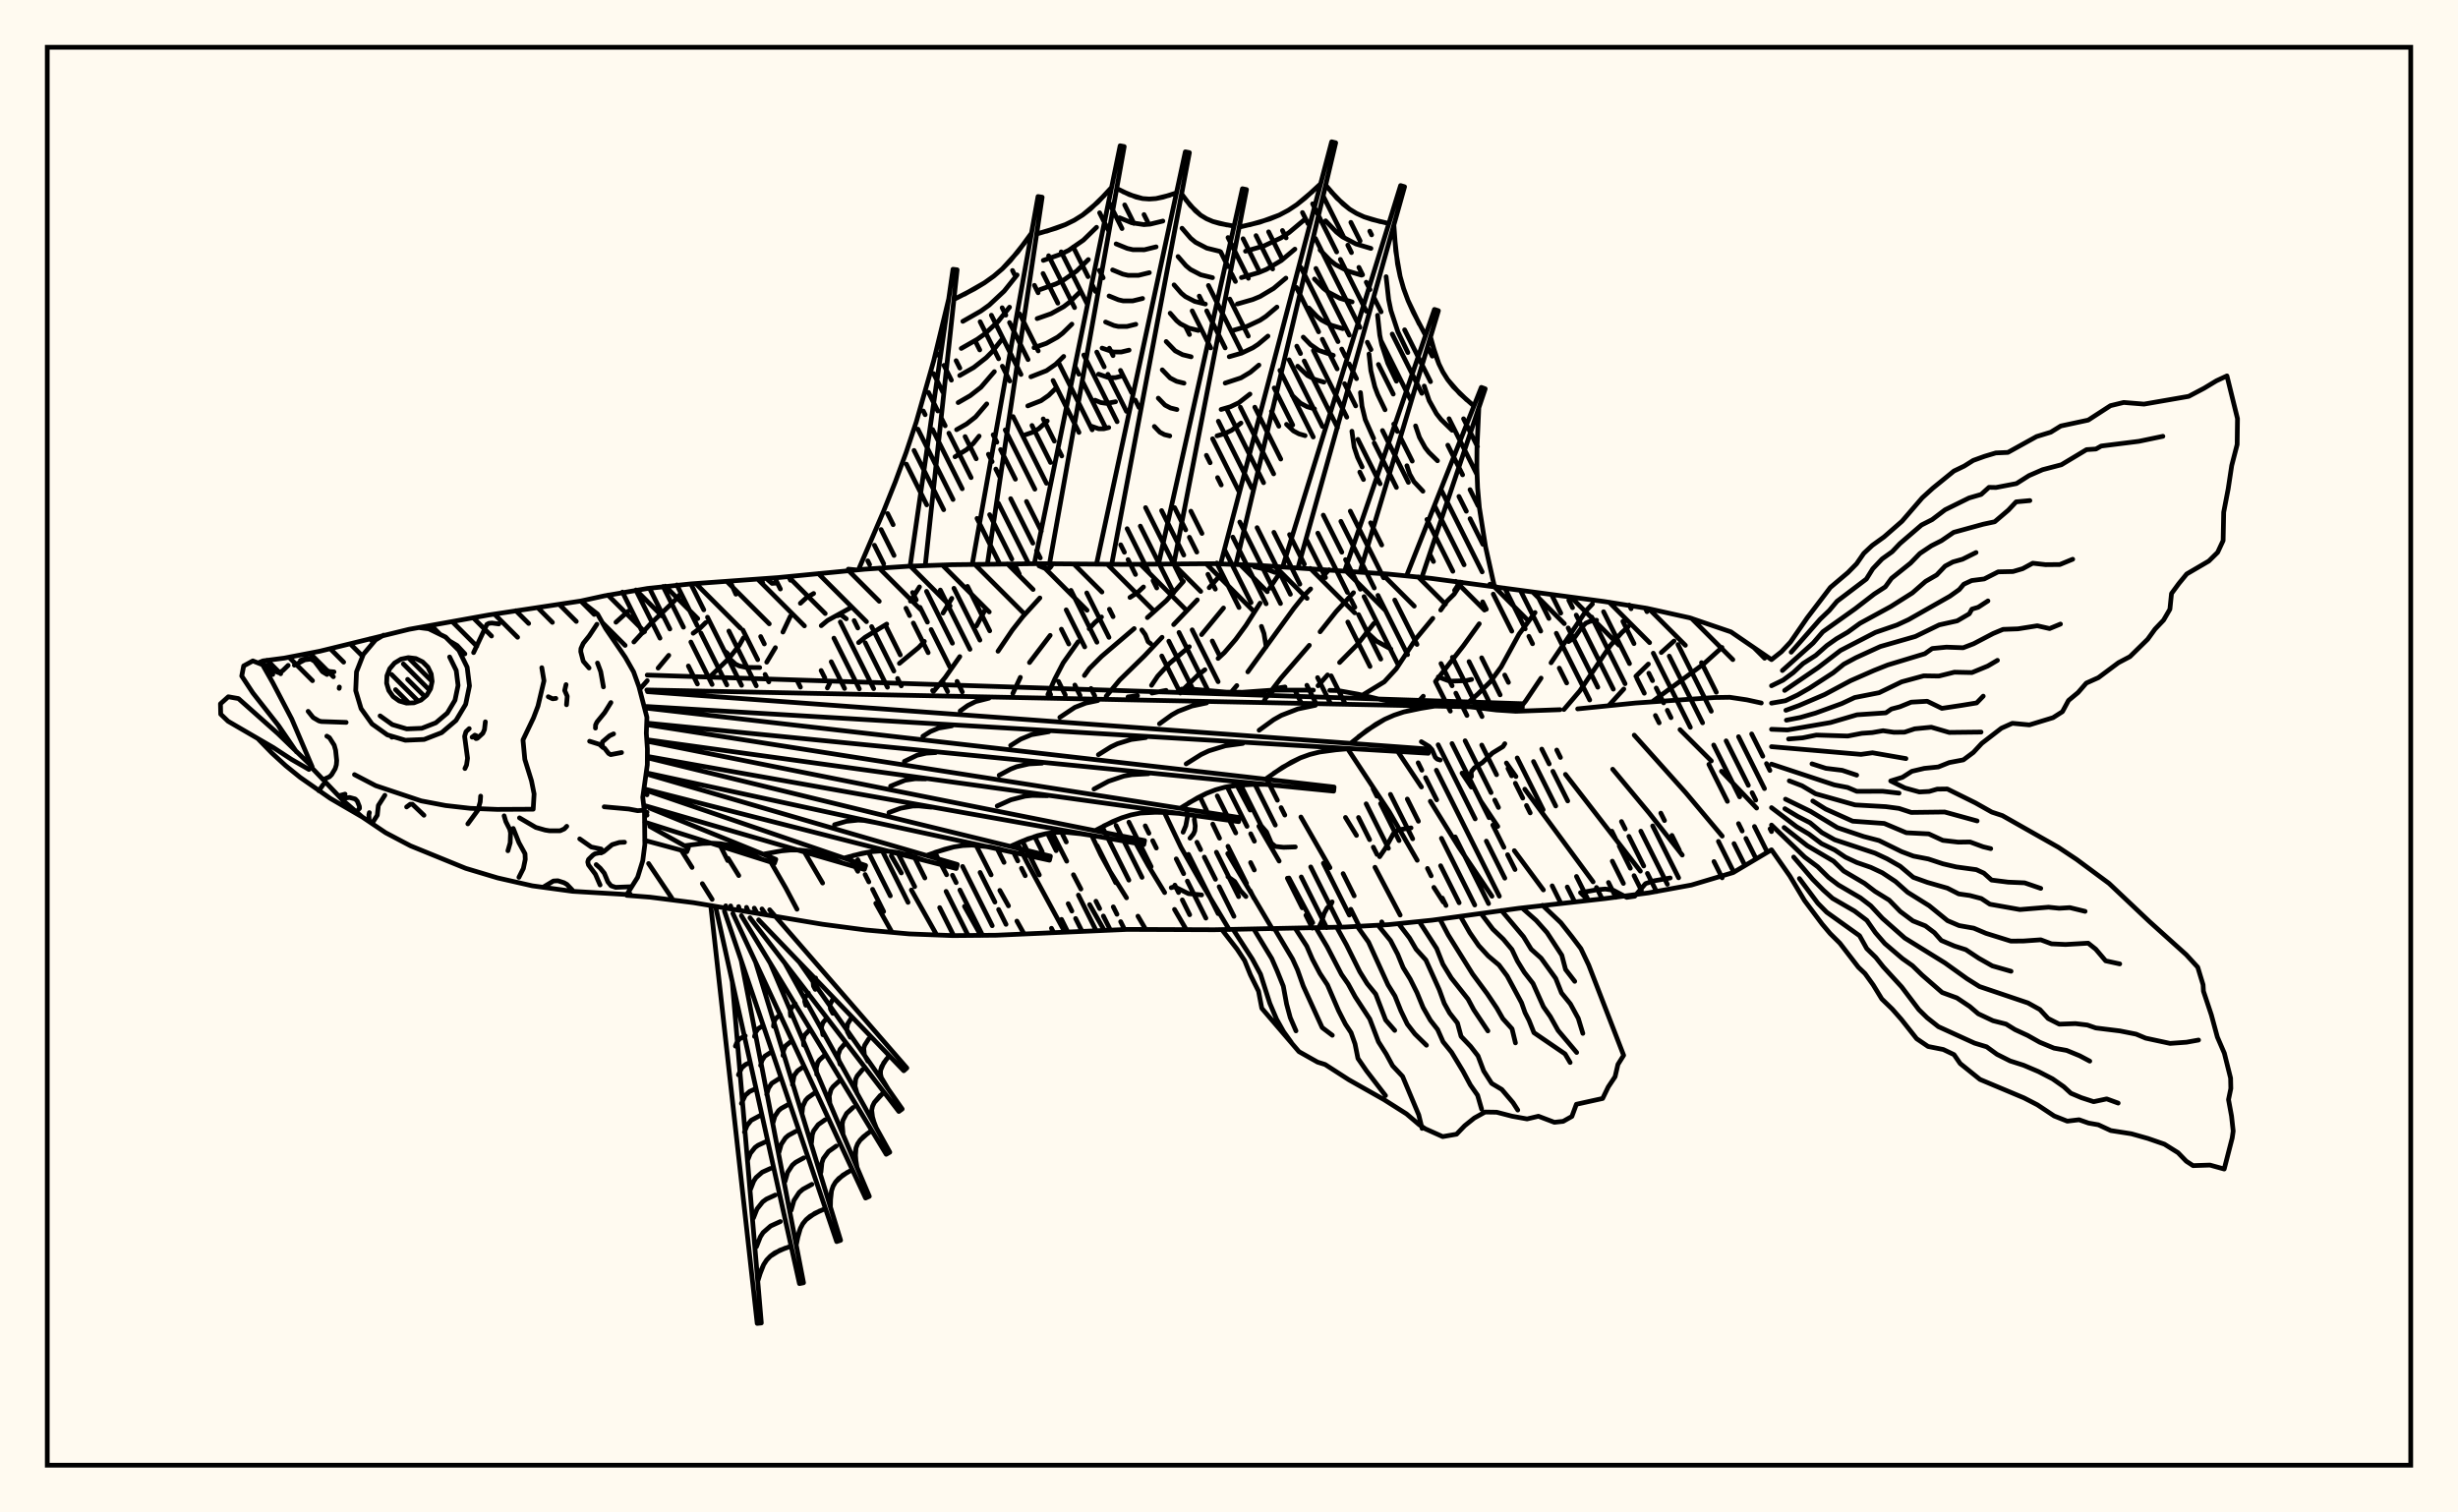 <svg xmlns="http://www.w3.org/2000/svg" width="520" height="320"><rect x="0" y="0" width="520" height="320" fill="floralwhite"/><rect x="10" y="10" width="500" height="300" stroke="black" stroke-width="1" fill="none"/><path stroke="black" stroke-width="1" fill="none" stroke-linecap="round" stroke-linejoin="round" d="
M 122.88 127.16 127.85 126.07 136.95 124.51 146.13 123.54 164.54 122.21 182.91 120.43 192.12 119.81 201.34 119.48 219.8 119.26 238.25 119.41 256.71 119.26 265.93 119.6 293.56 121.45 302.74 122.37 339.33 127.26 348.44 128.71 357.45 130.71 366.19 133.69 374.77 139.56 
M 374.77 179.8 366.67 184.61 357.83 187.25 348.75 188.91 339.6 190.11 321.26 192.18 302.97 194.69 293.79 195.63 284.58 196.14 256.9 196.71 238.44 196.64 210.78 197.87 201.56 197.95 192.33 197.59 183.14 196.76 173.99 195.55 146.69 190.98 137.53 189.82 132.61 189.44 
M 238.64 147.45 240.65 147.19 
M 243.69 146.64 246.69 146.07 
M 249.98 145.79 251.72 145.77 259.39 146.44 262.87 146.47 269.29 146.01 277.85 146.02 
M 281.32 146.06 283.09 146.11 287.33 146.88 291.97 147.97 296.33 148.73 300.26 148.99 307.91 149.17 316.57 150.22 320.68 150.49 330.04 150.15 
M 333.76 149.98 346 148.74 362.74 147.58 365.95 147.53 369.56 148.07 372.61 148.74 
M 132.97 188.69 133.56 189.52 
M 132.91 129.31 130.31 131.65 
M 137.21 182.7 142.13 190.02 
M 143.78 125.85 142.65 127.16 137.64 131.97 134.1 135.83 
M 136.21 167.08 136.88 168.16 
M 144.27 180.12 146.41 183.53 
M 148.58 186.96 150.66 190.29 
M 149.29 131.73 148.06 132.94 146.64 133.98 
M 141.48 138.65 139.23 141.35 
M 136.93 144.01 135.32 145.85 
M 154.04 181.61 156.29 185.25 
M 157.27 134.97 156.39 136.53 154.23 139.28 150.48 142.91 
M 163.23 182.68 166.21 187.84 168.61 192.38 
M 172.13 125.57 170.6 126.47 169.32 127.64 
M 167.2 130.4 165.63 133.73 
M 164.04 137.03 162.2 140.1 
M 170 179.95 174.03 186.83 
M 179.82 128.66 175.08 131.27 173.74 132.38 
M 179.65 181.24 181.48 184.35 
M 185.27 191.12 188.71 197.26 
M 194.52 124.17 192.61 127.19 
M 187.59 132.04 182.99 134.85 181.64 135.96 
M 175.5 144.62 175.03 145.55 
M 188.56 181.07 190.68 184.7 
M 192.8 188.3 198.16 197.81 
M 201.36 126.6 199.5 129.71 
M 195.55 135.7 194.35 136.99 190.27 140.36 
M 197.77 180.36 200.26 185.08 
M 204.04 191.77 207.48 197.9 
M 208.32 129.18 206.57 132.43 
M 203.05 138.92 199.96 143.33 197.56 146.22 
M 206.66 179.16 209.68 185.1 
M 211.52 188.39 213.35 191.66 
M 215.13 194.88 216.66 197.62 
M 219.99 126.51 216.39 130.46 214.18 133.28 211.13 137.79 
M 215.23 178.4 217.32 182.56 225.25 197.19 
M 222.17 134.43 217.79 140.18 
M 215.86 143.31 214.27 146.72 
M 222.6 176.21 225.67 182.21 
M 227.09 185.07 228.67 188.1 
M 230.51 191.39 233.6 196.82 
M 241.91 124.19 240.6 125.41 239.05 126.4 
M 233.03 130.54 231.64 131.7 230.42 133.03 
M 228.08 135.78 224.92 140.25 223.18 143.6 221.69 146.94 
M 230.95 176.75 232.88 180.85 234.68 184.13 238.32 189.96 
M 240.74 193.84 242.38 196.65 
M 250.35 123.01 246.77 127.05 242.73 130.67 
M 239.94 132.99 233.04 138.88 230.48 141.44 229.41 142.92 
M 240.08 178.05 242.92 183.15 246.39 188.85 
M 248.47 192.41 250.96 196.68 
M 258.21 121.65 255.81 124.34 
M 253.29 126.92 248.29 132.15 
M 245.84 134.83 242.09 138.79 236.88 143.87 234.02 147.31 
M 246.34 171.93 249.84 179.27 253.82 186.27 260.04 196.67 
M 258.84 128.64 254.2 134.27 
M 251.6 136.83 247.4 140.37 244.92 143.05 243.61 145 
M 253.84 168.55 255.26 171.49 
M 256.57 174.36 258 177.34 
M 259.73 180.6 269.17 196.54 
M 270.6 121.44 268.57 124.49 
M 266.58 127.61 263.59 132.31 261.41 135.29 259.03 138.07 257.69 139.31 
M 254.9 141.7 253.44 142.83 250.48 145.72 
M 261.68 166.13 264.47 171.39 
M 266.32 174.81 270.61 182.18 
M 272.69 185.77 277.72 195.23 
M 281.17 120.54 279.78 122.04 
M 277.27 124.6 276 125.87 273.73 128.7 263.98 142.15 
M 261.65 145.05 260.44 146.48 
M 275.21 172.86 281.36 183.58 
M 285.77 192.38 287.55 195.97 
M 286.34 125.4 282.67 129.39 279.27 133.67 
M 276.99 136.53 271 143.46 269.04 146.02 
M 284.64 172.95 286.97 176.75 
M 290.88 183.49 296.21 193.61 
M 290.66 131.89 287.25 136.26 283.39 140.17 
M 280.85 142.8 278.83 145.09 
M 285.1 158.42 293.93 171.79 299.82 182.02 
M 303.34 187.75 305.34 190.86 
M 308.88 123.15 307.72 124.91 
M 303.12 130.83 299.55 135.15 295.37 141.52 292.85 144.26 288.21 147.09 
M 295.85 159.23 300.71 166.51 
M 302.59 169.53 308.62 179.25 315.63 189.62 
M 312.94 131.98 309.6 136.61 303.75 144.1 
M 301.1 147.3 299.59 148.97 
M 309.3 163.57 311.27 166.53 
M 313.23 169.44 316.86 174.85 
M 320.36 179.98 326.51 188.29 
M 324.75 129.6 321.36 134.17 317.58 141.09 315.32 144.19 312.61 146.87 309.81 149.34 
M 318.69 161.43 320.71 164.3 
M 322.57 166.97 337.03 186.58 
M 336.88 127.79 335.61 129.14 328.13 140.23 
M 326.02 143.47 322.77 148.3 321.03 150.49 
M 331.18 163.84 347.03 184.32 
M 344.45 132.6 343.09 133.85 340.63 136.63 334.23 146.16 330.86 150.11 
M 341.17 162.75 348.86 171.99 355.89 180.91 
M 354.15 135.62 351.45 138.06 
M 348.72 140.5 346.08 143.08 
M 343.52 145.78 340.3 149.32 
M 345.73 155.54 356.62 167.71 364.34 176.9 
M 364.29 136.98 360.43 140.47 349.49 148.5 
M 355.41 154.38 362.04 161 
M 364.19 163.18 371.62 170.97 
M 251.75 177.34 252.48 176.44 252.77 175.77 252.86 174.75 252.67 173.37 
M 304.79 129.07 306.14 127.18 307.63 125.71 309.25 123.2 
M 153.18 137.67 153.9 138.24 154.52 139.52 155.63 140.53 156.39 140.89 157.82 141.21 160.72 141.24 
M 311.3 164.29 311.23 163.53 311.34 163.16 311.91 162.46 313.63 161.33 315.72 159.33 317.96 157.96 318.35 157.35 
M 243.43 136.18 242.89 135.78 242.28 134.26 241.56 133.27 
M 254.21 189.35 251.42 189.07 248.77 187.76 248.3 187.65 247.78 187.81 
M 337.76 131.22 336.37 131.46 335.49 131.84 334.71 132.63 333.14 134.84 331.84 135.74 
M 311.32 143.75 310.08 144.02 307.03 144.11 306.51 144.06 304.28 143.22 
M 300.69 156.93 302.33 157.93 302.96 158.63 303.65 160.23 304.05 160.61 304.68 160.81 
M 266.86 132.53 267.4 134.04 267.86 136.85 
M 136.88 170.63 136.22 170.8 
M 155.68 125.72 154.44 122.96 
M 289.08 133.66 291.22 135.65 294.25 137.33 
M 274.03 179.19 271.54 179.27 269.82 179.09 268.96 178.39 267.94 176.02 266.67 174.56 
M 271.85 145.35 270.49 145.55 269.1 146.29 267.76 147.66 267.44 148.31 
M 298.51 175.16 296.06 175.54 295.38 175.85 294.78 176.38 293.07 179.5 291.87 181.26 
M 219.8 119.72 221.11 120.27 221.81 120.34 222.18 120.08 222.71 119.29 
M 164.2 123.37 163.32 123.43 162.12 122.39 
M 177.18 130.28 177.85 130.04 179.03 130.93 
M 270.32 121.08 269.72 121.1 268.3 120.57 265.36 119.92 
M 259.77 185.49 261.21 186.51 262.41 188.44 263.58 189.69 
M 279.18 195.83 279.55 195.12 280.14 193.24 280.73 192.16 281.64 191.22 281.82 190.82 
M 136.88 171.86 136.34 171.83 
M 250.29 176.07 250.86 174.71 251.23 172.76 251.04 171.46 250.5 170.49 
M 179.46 120.42 181.04 120.57 
M 192.58 119.53 201.61 56.97 202.48 57.08 195.74 119.67 
M 205.73 119.12 219.6 41.58 220.47 41.72 208.89 119.35 
M 218.88 118.97 236.97 30.84 237.83 31.01 222.03 119.29 
M 232.03 119.07 250.76 32.12 251.62 32.29 235.18 119.4 
M 245.17 118.96 262.84 39.93 263.7 40.11 248.33 119.26 
M 258.33 118.94 281.72 30 282.57 30.21 261.47 119.4 
M 271.48 119.55 296.3 39.26 297.14 39.51 274.6 120.1 
M 284.6 120.4 303.46 65.47 304.3 65.74 287.71 121 
M 297.72 121.42 313.38 81.96 314.2 82.26 300.8 122.14 
M 315.18 123.61 316.65 124.21 
M 181.62 120.53 186.9 108.22 189.4 101.97 191.72 95.66 193.84 89.28 197.53 76.34 200.71 63.22 
M 201.8 63.36 206.18 61.1 208.26 59.84 210.22 58.44 212.04 56.88 215.3 53.31 218.21 49.33 
M 219.3 49.51 223.42 48.28 225.39 47.52 227.26 46.6 229.02 45.5 232.23 42.8 235.16 39.66 
M 236.24 39.87 238.97 41.2 241.73 42.01 243.14 42.11 244.56 42.01 245.99 41.73 248.89 40.81 
M 249.97 41.03 251.85 43.51 254 45.53 255.24 46.28 256.58 46.86 258.02 47.29 261.07 47.84 
M 262.15 48.06 266.51 47.02 270.62 45.51 272.54 44.49 274.35 43.29 276.08 41.92 279.38 38.89 
M 280.45 39.16 282.84 41.93 285.5 44.25 286.98 45.15 288.57 45.88 290.26 46.44 293.82 47.29 
M 294.88 47.6 295.28 53.1 296.2 58.46 296.94 61.06 297.88 63.6 299 66.08 301.58 70.97 
M 302.63 71.3 303.71 75.15 304.4 76.98 305.25 78.71 306.27 80.33 308.82 83.26 311.81 85.9 
M 312.85 86.28 312.46 94.76 312.43 98.99 312.59 103.19 312.96 107.39 314.28 115.71 316.13 124 
M 204.02 62.26 208.26 59.84 210.22 58.44 212.04 56.88 213.73 55.16 216.78 51.35 
M 203.69 67.99 207.51 65.81 209.27 64.55 212.43 61.6 215.17 58.17 
M 203.36 73.72 206.75 71.78 208.32 70.66 211.13 68.04 213.57 64.99 
M 203.03 79.45 206 77.75 208.64 75.68 209.83 74.48 211.96 71.81 
M 202.7 85.18 205.24 83.72 207.51 81.95 210.36 78.63 
M 202.37 90.91 204.49 89.7 206.38 88.22 208.75 85.45 
M 202.04 96.64 204.52 95.11 205.92 93.8 207.14 92.27 
M 221.38 48.93 225.39 47.52 227.26 46.6 229.02 45.5 230.67 44.23 233.71 41.26 
M 220.72 55.09 224.38 53.8 226.09 52.96 229.2 50.8 231.98 48.09 
M 220.07 61.25 223.37 60.08 224.92 59.32 227.73 57.37 230.24 54.92 
M 219.41 67.41 222.36 66.37 225.04 64.88 226.26 63.94 228.5 61.75 
M 218.75 73.56 221.35 72.65 223.72 71.34 224.79 70.51 226.76 68.58 
M 218.09 79.72 221.4 78.42 223.32 77.08 225.03 75.41 
M 217.43 85.88 220.23 84.78 221.85 83.65 223.29 82.24 
M 216.77 92.04 218.33 91.5 219.74 90.72 221.55 89.07 
M 237.6 40.57 240.34 41.7 241.73 42.01 243.14 42.11 244.56 42.01 247.44 41.31 
M 236.86 46.08 239.41 47.13 242.01 47.52 243.33 47.42 246.01 46.77 
M 236.12 51.6 238.48 52.56 239.67 52.83 242.1 52.84 244.58 52.23 
M 235.38 57.11 237.54 58 238.64 58.25 240.87 58.25 243.15 57.69 
M 234.63 62.62 236.61 63.43 237.61 63.66 239.64 63.66 241.72 63.15 
M 233.89 68.13 235.67 68.87 236.58 69.07 238.42 69.07 240.29 68.61 
M 233.15 73.65 235.55 74.48 237.19 74.48 238.86 74.08 
M 232.41 79.16 234.52 79.89 235.96 79.9 237.43 79.54 
M 231.67 84.67 232.87 85.17 234.1 85.35 236 85 
M 230.92 90.19 232.45 90.72 233.5 90.72 234.56 90.46 
M 250.89 42.3 252.88 44.6 254 45.53 255.24 46.28 256.58 46.86 259.53 47.59 
M 250.06 48.29 251.89 50.41 252.93 51.27 255.3 52.5 258.02 53.17 
M 249.22 54.28 250.9 56.22 251.85 57.01 254.02 58.14 256.51 58.75 
M 248.38 60.27 249.91 62.03 250.77 62.75 252.75 63.77 255 64.33 
M 247.55 66.27 248.92 67.85 249.69 68.49 251.47 69.41 253.5 69.91 
M 246.71 72.26 248.61 74.23 250.19 75.05 251.99 75.49 
M 245.88 78.25 247.54 79.97 248.91 80.68 250.48 81.07 
M 245.04 84.24 246.46 85.71 247.63 86.32 248.98 86.65 
M 244.21 90.23 245.38 91.45 246.35 91.96 247.47 92.23 
M 264.35 47.57 268.61 46.34 270.62 45.51 272.54 44.49 274.35 43.29 277.75 40.44 
M 263.49 53.15 267.42 52.02 271.04 50.31 272.71 49.2 275.85 46.57 
M 262.63 58.73 266.23 57.69 267.93 56.99 271.08 55.11 273.94 52.71 
M 261.77 64.31 265.03 63.37 266.58 62.73 269.44 61.02 272.04 58.84 
M 260.91 69.89 263.84 69.04 266.55 67.77 267.8 66.94 270.14 64.97 
M 260.05 75.47 262.65 74.72 265.05 73.58 266.16 72.85 268.24 71.11 
M 259.19 81.05 262.53 79.95 264.52 78.76 266.33 77.24 
M 258.33 86.63 260.27 86.07 262.06 85.22 264.43 83.38 
M 257.47 92.21 259.08 91.74 260.56 91.04 262.53 89.51 
M 281.62 40.57 284.12 43.16 285.5 44.25 286.98 45.15 288.57 45.88 292.02 46.9 
M 280.44 46.72 282.74 49.11 284.01 50.11 286.85 51.61 290.03 52.56 
M 279.26 52.88 281.37 55.06 282.53 55.98 285.13 57.35 288.04 58.22 
M 278.08 59.03 279.99 61.01 281.05 61.84 283.41 63.09 286.05 63.88 
M 276.9 65.18 278.61 66.96 279.56 67.71 281.68 68.83 284.06 69.53 
M 275.71 71.33 277.24 72.91 278.99 74.13 282.07 75.19 
M 274.53 77.48 276.6 79.44 278.24 80.31 280.08 80.85 
M 273.35 83.63 275.11 85.3 276.52 86.05 278.09 86.51 
M 272.17 89.78 273.63 91.17 274.79 91.79 276.1 92.17 
M 295.05 50.36 295.65 55.81 296.2 58.46 296.94 61.06 297.88 63.6 300.25 68.54 
M 293.24 58.54 293.77 63.35 294.25 65.69 295.74 70.23 297.84 74.59 
M 291.43 66.71 291.89 70.89 292.31 72.92 293.6 76.86 295.42 80.65 
M 289.62 74.89 290.01 78.43 290.85 81.84 291.47 83.49 293.01 86.7 
M 287.81 83.06 288.14 85.97 288.82 88.77 290.59 92.76 
M 286 91.24 286.48 94.61 287.19 96.75 288.17 98.81 
M 303.14 73.25 304.4 76.98 305.25 78.71 306.27 80.33 307.47 81.85 310.29 84.6 
M 301.3 81.68 302.35 84.76 303.89 87.52 304.87 88.77 307.2 91.04 
M 299.47 90.11 300.29 92.53 301.5 94.71 302.28 95.7 304.11 97.49 
M 297.63 98.54 298.23 100.31 299.12 101.9 301.03 103.93 
M 136.92 142.83 322.07 148.89 322.05 149.77 136.84 145.98 
M 136.99 146.34 302.23 158.49 302.17 159.37 136.78 149.48 
M 137.05 149.85 282.23 166.52 282.14 167.39 136.81 152.99 
M 137.11 153.36 262.17 172.97 262.04 173.84 136.83 156.51 
M 137.17 156.88 242.14 177.84 241.97 178.7 136.95 160.04 
M 137.24 160.39 222.22 181.15 222.02 182 136.71 163.51 
M 137.3 163.91 202.52 182.9 202.29 183.75 136.47 166.96 
M 137.36 167.44 183.13 183.12 182.86 183.95 136.41 170.45 
M 137.42 170.96 164.13 181.82 163.84 182.64 136.35 173.93 
M 137.48 174.85 145.63 179.4 145.3 180.21 136.39 177.8 
M 303.53 149.39 299.11 150.11 296.97 150.63 294.91 151.32 292.93 152.19 289.21 154.49 285.71 157.28 
M 285.63 158.38 281.27 158.76 279.15 159.11 277.08 159.63 275.09 160.35 271.32 162.35 267.72 164.85 
M 267.6 165.95 263.31 165.99 259.16 166.54 257.17 167.1 255.23 167.86 253.34 168.8 249.67 171.01 
M 249.5 172.1 245.31 171.81 241.22 172.03 239.23 172.43 237.29 173.04 235.38 173.83 231.64 175.75 
M 231.43 176.83 227.36 176.21 225.34 176.07 223.35 176.11 221.38 176.36 217.52 177.46 213.72 179.07 
M 213.47 180.15 209.54 179.21 205.62 178.8 203.68 178.9 201.75 179.2 199.83 179.69 196 181 
M 195.71 182.07 191.93 180.83 188.14 180.11 186.23 180.05 184.32 180.2 182.4 180.54 178.55 181.55 
M 178.22 182.6 174.62 181.07 170.96 180.06 169.1 179.85 167.22 179.85 165.31 180.03 161.46 180.73 
M 161.09 181.77 157.66 180.03 154.15 178.81 152.34 178.5 150.5 178.39 148.62 178.46 144.81 178.94 
M 301.3 149.72 296.97 150.63 294.91 151.32 292.93 152.19 291.03 153.26 287.44 155.85 
M 278.28 149.22 274.56 150 271.08 151.35 269.45 152.27 266.37 154.5 
M 255.27 148.72 252.15 149.38 249.23 150.5 247.87 151.27 245.29 153.14 
M 232.25 148.22 229.73 148.75 227.39 149.66 224.21 151.78 
M 209.23 147.72 206.41 148.43 204.71 149.28 203.13 150.42 
M 283.44 158.53 279.15 159.11 277.08 159.63 275.09 160.35 273.17 161.27 269.5 163.57 
M 262.92 157.29 259.23 157.79 255.74 158.86 254.09 159.64 250.94 161.62 
M 242.4 156.05 239.31 156.46 236.39 157.36 235.01 158.02 232.37 159.68 
M 221.89 154.81 218.2 155.45 215.93 156.39 213.8 157.73 
M 201.37 153.57 198.57 154.05 196.85 154.77 195.24 155.78 
M 265.44 165.94 261.21 166.18 259.16 166.54 257.17 167.1 255.23 167.86 251.49 169.87 
M 242.95 163.7 239.45 163.9 237.76 164.2 234.52 165.29 231.44 166.95 
M 220.45 161.47 217.69 161.62 215.07 162.22 213.81 162.72 211.38 164.02 
M 197.95 159.23 195.94 159.35 194.02 159.79 191.32 161.1 
M 247.4 171.92 243.25 171.83 241.22 172.03 239.23 172.43 237.29 173.04 233.5 174.75 
M 221.61 168.36 218.43 168.29 216.87 168.45 213.86 169.22 210.96 170.53 
M 195.82 164.8 193.61 164.76 191.47 165.08 188.41 166.32 
M 229.39 176.48 225.34 176.07 223.35 176.11 221.38 176.36 219.44 176.82 215.62 178.23 
M 197.01 170.78 194.38 170.51 193.08 170.54 190.54 171 188.06 171.91 
M 211.5 179.64 207.58 178.92 205.62 178.8 203.68 178.9 201.75 179.2 197.91 180.31 
M 185.39 174.06 182.83 173.59 181.56 173.51 179.05 173.77 176.55 174.49 
M 193.82 181.41 190.04 180.38 188.14 180.11 186.23 180.05 184.32 180.2 180.48 181.01 
M 162.82 192.49 191.85 225.96 191.2 226.55 160.49 194.62 
M 161.2 192.31 161.91 193.32 
M 169.07 203.53 190.86 234.64 190.15 235.16 158.66 194.18 
M 159.57 192.14 160.11 193.11 
M 166.02 203.75 188.24 243.78 187.48 244.22 156.84 193.72 
M 157.93 191.98 158.31 192.87 
M 162.93 203.75 183.91 253.12 183.11 253.48 155.04 193.26 
M 156.26 191.82 156.5 192.61 
M 159.85 203.58 177.83 262.42 177 262.69 153.26 192.79 
M 154.58 191.67 154.71 192.32 
M 156.82 203.29 169.99 271.4 169.13 271.58 151.49 192.32 
M 153.54 191.65 153.56 191.89 
M 154.91 207.66 161.06 279.91 160.19 280 150.4 191.96 
M 188.13 223.36 186.95 224.88 186.3 226.43 186.27 227.21 186.45 228 187.89 230.4 
M 187 231.06 184.97 233.26 184.59 234.05 184.41 234.89 184.63 236.7 185.37 238.61 
M 184.42 239.17 182.68 240.49 181.97 241.22 181.43 242.02 181.09 242.89 180.96 244.85 181.31 247.01 
M 180.31 247.46 178.3 248.64 176.76 250.1 176.24 250.98 175.91 251.96 175.73 253.04 175.68 255.36 
M 174.62 255.7 172.37 256.71 170.53 258.06 169.84 258.91 169.32 259.9 168.94 261.01 168.45 263.43 
M 167.36 263.65 164.98 264.53 162.98 265.77 162.19 266.59 161.56 267.56 161.06 268.66 160.31 271.08 
M 187.51 224.12 186.53 225.65 186.3 226.43 186.27 227.21 186.45 228 187.32 229.6 
M 183.77 219.82 182.93 221.14 182.73 221.81 182.86 223.16 183.61 224.53 
M 180.03 215.52 179.33 216.62 179.14 217.75 179.27 218.31 179.89 219.46 
M 176.29 211.22 175.59 212.56 175.68 213.47 176.18 214.4 
M 172.55 206.92 172.02 207.93 172.09 208.62 172.47 209.33 
M 186.23 231.77 184.97 233.26 184.59 234.05 184.41 234.89 184.43 235.77 184.97 237.65 
M 182.43 226.35 181.35 227.63 181.02 228.32 180.88 229.8 181.34 231.41 
M 178.63 220.94 177.72 222.01 177.31 223.19 177.33 223.82 177.72 225.17 
M 174.83 215.52 174.1 216.38 173.77 217.33 174.09 218.93 
M 171.02 210.11 170.3 211.11 170.23 211.87 170.47 212.69 
M 183.52 239.82 181.97 241.22 181.43 242.02 181.09 242.89 180.94 243.84 181.1 245.92 
M 180.46 234.33 179.1 235.57 178.32 237.04 178.18 237.88 178.33 239.72 
M 177.41 228.84 176.23 229.92 175.81 230.53 175.43 231.92 175.56 233.52 
M 174.36 223.35 173.35 224.27 173 224.78 172.68 225.96 172.79 227.32 
M 171.3 217.86 170.19 219.04 169.93 220.01 170.02 221.12 
M 168.25 212.38 167.38 213.29 167.18 214.05 167.24 214.92 
M 179.27 248.03 177.45 249.33 176.76 250.1 176.24 250.98 175.91 251.96 175.67 254.18 
M 176.91 242.48 175.27 243.64 174.18 245.12 173.88 246.01 173.67 248.01 
M 174.54 236.92 173.09 237.95 172.12 239.27 171.85 240.06 171.66 241.84 
M 172.18 231.36 170.9 232.27 170.42 232.81 169.82 234.11 169.66 235.66 
M 169.81 225.81 168.72 226.58 168 227.57 167.65 229.49 
M 167.45 220.25 166.19 221.28 165.77 222.21 165.65 223.32 
M 165.08 214.69 164.08 215.52 163.74 216.26 163.64 217.15 
M 173.47 256.18 171.38 257.33 170.53 258.06 169.84 258.91 169.32 259.9 168.66 262.19 
M 171.76 250.58 169.85 251.62 169.07 252.29 167.97 253.97 167.37 256.07 
M 170.04 244.98 168.32 245.92 167.62 246.52 166.62 248.05 166.08 249.94 
M 168.33 239.38 166.79 240.22 166.16 240.76 165.27 242.12 164.79 243.81 
M 166.62 233.77 165.26 234.52 164.71 234.99 163.92 236.19 163.5 237.68 
M 164.91 228.17 163.25 229.22 162.57 230.26 162.2 231.55 
M 163.19 222.57 161.8 223.46 161.22 224.33 160.91 225.42 
M 161.48 216.96 160.34 217.69 159.87 218.4 159.62 219.29 
M 166.15 264.06 163.91 265.08 162.98 265.77 162.19 266.59 161.56 267.56 160.66 269.84 
M 165.09 258.45 163.03 259.39 161.44 260.78 160.86 261.68 160.03 263.78 
M 164.02 252.84 162.14 253.7 161.35 254.28 160.15 255.79 159.39 257.72 
M 162.96 247.23 161.25 248.01 159.93 249.16 159.45 249.91 158.76 251.66 
M 161.9 241.61 160.36 242.32 159.72 242.79 158.74 244.02 158.12 245.59 
M 160.84 236 158.9 237.04 158.04 238.14 157.49 239.53 
M 159.78 230.39 158.59 230.93 157.67 231.74 156.85 233.47 
M 158.72 224.77 157.7 225.24 156.92 225.93 156.22 227.41 
M 157.66 219.16 156.46 219.8 155.93 220.48 155.58 221.34 
M 326.33 191.54 330.2 195.22 332.55 198.2 334.44 200.7 336.09 204.17 343.49 223.28 342.28 225.21 341.68 227.8 340.23 229.97 339.05 232.41 333.49 233.64 332.54 236.21 330.69 237.25 328.83 237.45 325.46 236.17 323.06 236.74 319.9 236.17 316.63 235.32 314.18 235.28 311.89 236.55 309.86 238.18 308.14 239.97 305.21 240.48 301.53 238.83 300.23 237.95 297.55 235.67 292.78 232.65 285.36 228.46 280.33 225.22 278.74 224.72 274.8 222.5 266.94 213.33 266.25 209.72 264.53 206.26 263.31 203.25 261.71 200.82 258.52 196.72 
M 321.99 192.09 324.98 194.73 327.27 197.3 330.41 202.11 331.2 205.11 333.14 207.63 
M 317.64 192.64 322.31 198.19 323.93 200.84 326.03 202.73 329.12 207.01 330.34 210.08 332.22 212.4 333.89 215.46 334.86 218.64 
M 313.3 193.26 315.82 196.59 318.04 198.72 319.86 200.9 321.01 203.33 322.47 205.71 324.31 208.08 326.52 213.01 327.97 215.07 329.62 218.02 333.55 222.68 
M 308.97 193.9 310.95 197.35 312.82 200.06 314.84 202.26 317.12 204.18 318.85 206.5 321.89 212.16 322.63 214.26 323.47 215.89 324.51 218.49 331.1 222.99 332.17 224.8 
M 304.63 194.49 306.37 197.8 311.54 206.09 314.62 210.25 316.65 213.28 317.93 215.52 319.88 217.68 320.6 220.65 
M 300.28 195.03 303.93 200.68 305.25 204 307.02 206.91 310.57 211.39 311.78 213.65 314.77 218.12 
M 295.92 195.49 298.18 198.44 299.58 200.83 301.65 203.12 304.49 209.41 305.54 212.29 306.67 214.33 308.33 216.45 309.1 219.28 311.12 221.4 312.68 223.41 313.88 226.59 315.57 229.22 317.72 230.51 320.08 233.29 321.09 234.86 
M 291.55 195.78 294.17 198.99 295.68 201.88 296.84 204.72 298.33 207.14 299.76 210 301.06 213.16 302.6 215.86 304.14 217.83 305.29 220.42 307.08 222.63 309.5 226.63 311.07 229.56 312.59 231.73 313.44 234.67 
M 287.18 196.05 289.51 199.31 293.64 208.38 295.11 210.74 296.36 213.86 297.72 216.68 299.32 218.75 301.77 221.15 
M 282.8 196.2 284.84 199.89 287.67 205.59 289.23 208.11 291.03 210.32 293.14 215.81 295.06 218.01 
M 278.42 196.35 280.77 200.32 283.8 206.16 285.2 208.16 286.7 210.9 289.78 215.6 291.62 220.42 293.26 223 294.61 225.49 296.72 227.74 300.14 235.88 300.84 238.75 
M 274.04 196.45 276.45 200.18 277.64 202.94 279.23 205.95 280.83 208.38 283.19 213.86 284.63 216.68 285.82 218.48 286.66 220.86 287.28 223.94 289.07 226.54 293.11 231.8 
M 269.66 196.54 273.46 202.93 274.5 205.22 275.71 208.63 279.71 217.41 281.86 219.04 
M 265.28 196.61 269.05 202.82 270.18 205.41 271.49 208.66 272.18 212.42 272.96 215.31 274.17 218.11 
M 260.9 196.68 264.94 202.92 266.67 206.12 268.63 212.27 270.07 215.64 271.55 218.27 273.2 220.57 
M 374.77 139.56 376.86 137.9 378.78 135.85 382.32 130.72 387.22 124.29 390.94 121.14 392.77 119.28 394.3 117.07 396.08 115.4 398.59 113.59 402.38 110.28 406.65 105.33 408.89 103.29 413.36 99.66 415.54 98.61 417.45 97.41 419.86 96.54 422.22 95.83 424.78 95.72 430.85 92.36 433.85 91.44 435.97 90.13 441.77 88.88 446.48 85.83 449.28 85.15 453.58 85.5 463.03 83.86 466.29 82.14 468.89 80.57 471.12 79.53 473.35 88.57 473.28 94.04 472.13 98.49 471.38 103.44 470.43 108.38 470.31 114.38 469.15 116.87 467.28 118.71 462.61 121.44 460.94 123.47 459.39 125.58 459.05 128.9 457.71 131.21 455.91 133.1 454.35 135.25 450.6 138.93 448.17 140.21 443.92 143.38 441.36 144.53 439.63 146.52 437.6 148.2 436.32 150.57 434.33 151.84 429.33 153.37 425.72 153.03 423.41 154.07 419.25 157.28 417.47 159.2 415.36 160.77 412.37 161.34 410.05 162.27 407.09 162.57 404.46 163.19 402.47 164.46 399.98 165.23 403.01 166.72 406.04 167.56 408.13 167.45 409.83 166.96 411.96 166.93 417.91 169.87 421.37 171.82 423.61 172.56 435.48 179.28 439.33 181.84 446.17 186.9 454.7 194.96 462.52 202 464.94 204.64 466.07 208.35 466.15 209.71 467.82 214.72 469.09 219.41 470.57 222.83 471.89 228.11 471.94 230.3 471.45 232.65 472.09 236.13 472.44 239.31 472.23 240.78 470.54 247.34 467.52 246.5 463.95 246.62 462.51 245.68 460.77 243.88 457.89 242.08 454.4 240.87 450.9 239.88 446.55 239.2 443.91 237.98 441.85 237.62 439.83 236.91 437.34 237.21 434.57 236.11 431.01 233.75 428.18 232.29 418.87 228.38 414.68 225.01 413.39 223.14 411.11 222.05 407.9 221.41 405.48 219.77 402.24 215.68 400.32 213.5 398.1 211.35 396.28 208.38 394.55 205.98 393.15 204.64 389.23 199.55 387.18 197.52 385.49 195.52 381.75 190.53 378.64 185.33 374.77 179.8 
M 378.93 137.99 385.06 131.01 386.98 129.18 388.63 127.22 394.84 122.51 396.19 120.34 398.16 118.26 400.3 116.73 401.93 115.01 406.5 111.08 408.75 109.94 411.49 107.86 416.56 105.36 419.12 104.61 420.78 103.11 422.27 103.14 426.59 102.31 429.24 100.63 432.13 99.37 436.09 98.33 441.42 95.13 443.41 95 444.52 94.37 452.5 93.37 457.57 92.31 
M 377.07 141.87 383.58 136.05 385.63 133.67 392.48 128.79 396.51 125.68 398.85 124.16 400.16 122.36 404.18 119.14 406.15 117.11 408.6 115.47 410.72 114.4 413.31 112.63 419.57 110.91 421.99 110.39 424.88 107.93 426.52 106.18 429.43 105.91 
M 374.77 145.09 377.22 143.9 379.37 142.31 381.44 140.39 384.12 138.67 386.47 136.59 388.51 135.15 390.91 133.75 393.47 131.89 399.99 128.34 404.57 125.45 407.36 123.01 409.71 121.65 411.49 119.78 413.13 118.9 415.18 118.32 418.04 116.9 
M 377.55 146.08 384.62 141.26 389.37 137.62 396.76 133.8 401.3 132.24 403.76 131.1 412.5 126.15 414.5 124.73 415.44 123.61 417.12 122.83 419.77 122.49 422.72 120.99 425.86 120.92 427.9 120.32 430.04 119.16 432.76 119.47 435.77 119.44 438.49 118.32 
M 374.77 148.77 377.71 148.26 380.29 147.04 382.83 145.58 387.83 142.34 390.06 140.53 392.61 139.16 397.79 136.79 405.21 134.66 410.25 132.21 414.06 131.36 416.61 129.87 417.16 128.88 418.5 128.48 420.56 127.14 
M 377.81 150.28 380.57 149.28 386.01 146.95 391.5 144.02 396.45 141.85 399.36 140.69 407.21 138.31 408.77 137.21 411.78 136.92 415.31 137.05 417.53 136.2 421.65 134.04 423.76 133.16 426.9 133.05 431 132.4 433.6 132.99 435.9 132.04 
M 377.92 152.37 380.86 151.8 384.09 150.87 389.63 148.86 392.37 147.58 397.54 146.56 402.31 144.26 406.97 142.99 410.17 143.04 413.46 142.22 417.17 142.3 420.51 140.92 422.57 139.71 
M 374.77 154.3 378.16 154.44 387.27 152.87 392.86 151.23 398.96 150.82 400.14 150.01 401.92 149.54 404.32 148.56 407.71 148.37 410.81 149.87 414.99 149.24 418.17 148.72 419.56 147.29 
M 378.38 156.36 381.37 156.11 384.25 155.52 390.9 155.73 393.89 155.15 396.08 155 398.36 154.6 400.67 154.94 402.92 154.91 405.06 154.2 408.58 153.86 412.37 154.97 419.1 154.89 
M 374.77 157.98 393.7 159.61 396.13 159.27 403.21 160.5 
M 383.33 161.61 386.28 162.56 389.72 162.98 392.79 164 
M 374.77 161.67 388.05 166.06 390.87 166.61 392.82 167.43 398.28 167.41 401.75 167.81 
M 378.53 165.21 381.23 166.25 384.08 167.94 392.45 170.3 398.95 170.67 401.74 171.04 404.33 171.89 411.4 171.8 418.27 173.69 
M 383.5 169.47 386.23 171.18 391.94 173.74 398.62 174.22 403.29 176.19 408.03 176.43 411.01 177.8 414.27 178.18 416.77 178.14 419.54 179.16 421.15 179.55 
M 377.73 169.08 383 171.65 388.71 175.11 394.28 176.99 397.52 177.84 402.3 180.19 404.8 181.13 407.95 181.74 411.03 182.76 413.85 183.42 418.1 184 419.69 184.73 421.33 186.2 424.83 186.64 428.32 186.79 431.73 187.96 
M 377.6 171.1 380.31 172.73 382.93 174.08 385.42 176.15 388.13 177.67 396.66 180.5 399.22 181.7 401.99 183.28 404.76 185.62 407.74 186.69 411.98 187.91 414.38 189.13 416.75 189.47 419.16 190.11 420.97 191.31 427.31 192.44 433.38 191.94 435.63 192.17 437.88 192.03 441.11 192.82 
M 374.77 170.88 380.07 174.91 382.7 176.48 385.35 178.49 388.14 179.83 390.41 181.36 392.8 182.48 395.77 183.51 398.22 184.66 401.01 186.51 403.56 188.78 408.13 191.63 412.01 194.79 414.45 195.83 417.56 196.38 420.14 197.47 425.39 199.11 427.99 199.1 431.73 198.84 434.01 199.69 436.97 199.83 441.76 199.55 443.36 200.82 445.46 203.29 448.44 203.94 
M 377.43 175.08 382.32 178.92 387.91 182.21 390.04 184.29 394.46 186.9 396.66 188.59 399.67 190.45 402 192.84 404.68 194.84 407.32 195.89 409.23 197.33 410.69 198.98 413.45 200.15 415.88 200.93 418.63 202.75 421.48 204.36 425.45 205.5 
M 374.77 174.56 381.8 181.34 384.55 183.39 386.82 185.63 388.91 187.23 393.58 189.96 395.77 191.64 398.23 194.29 402.96 198.47 411.46 203.73 416.14 207.08 418.77 208.73 429.03 212.2 431.55 213.6 433.29 215.49 435.65 216.69 439.07 216.57 441.58 216.87 443.37 217.49 448.48 218.12 451.9 218.8 453.93 219.65 459.09 220.76 462.56 220.51 465.11 220.05 
M 379.46 181.33 383.47 186.03 385.76 188.35 387.67 190.06 392.34 192.76 394.94 194.73 396.74 197.32 398.73 199.62 402.46 202.81 404.58 204.31 406.63 206.3 410.87 209.99 413.98 211.13 416.71 212.95 418.51 214.49 421.62 215.96 424.39 216.67 426.28 217.84 428.95 219.07 431.51 220.51 434.53 221.76 437.2 222.24 439.97 223.38 442.1 224.51 
M 380.67 185.88 384.55 191.08 386.44 193 393.4 197.98 394.92 200.7 396.84 202.58 398.42 204.57 402.3 208.8 405.94 213.61 407.68 215.32 410.08 217.22 417.72 220.7 420.28 221.48 422.47 223.07 425.25 224.47 428.1 225.38 431.27 226.73 434.23 228.26 436.61 229.93 438.11 231.31 440.31 232.24 442.92 233.09 445.68 232.5 448.11 233.39 
M 353.34 185.76 349.91 186.36 348.12 186.95 345.83 189.62 344.15 189.86 341.29 188.35 339.62 188.1 337.84 188.25 334.36 188.86 336.02 190.52 
M 54.58 140.26 55.64 139.83 60.13 139.24 67.62 137.79 86.53 133.15 103.42 130.11 122.88 127.16 126.41 129.92 128.14 133 132.29 139.07 134.04 142.15 135.18 145.32 136.86 151.77 136.73 155.14 136.96 158.46 136.94 161.82 135.98 168.68 136.35 171.97 136.42 178.67 135.98 182.09 134.89 185.62 132.61 189.26 121.14 188.58 112.62 187.42 105.29 185.75 98.55 183.73 86.85 178.96 81.59 176.19 76.63 172.85 72.45 169.25 65.86 162.33 
M 62.62 158.94 60.61 156.37 58.86 153.44 
M 114.62 141.27 115.08 144.03 113.81 149.39 112.86 151.89 110.64 156.55 111.03 160.67 112.44 165.21 112.99 167.98 112.8 171.21 105.15 171.25 99.46 171.02 94.26 170.43 89.11 169.45 79.48 166.23 74.99 163.89 
M 62.72 159.08 58.97 153.58 53.49 146.6 51.14 143.03 51.55 140.89 53.49 139.83 55.55 140.64 57.69 144.42 61.72 152.12 66.04 162.23 
M 65.36 162.8 61.65 160.66 57.85 158.18 48.25 152.6 46.69 151.1 46.64 148.91 48.3 147.42 50.45 147.8 58.79 155.21 65.93 162.11 
M 78.7 153.17 76.39 149.93 75.25 146.12 75.42 142.14 76.87 138.44 79.44 135.4 81.15 134.38 
M 88.64 132.78 90.7 133.04 94.27 134.79 97.08 137.6 98.83 141.17 99.32 145.12 98.51 149.02 96.47 152.43 93.44 155.01 89.73 156.45 85.75 156.62 81.94 155.48 78.7 153.17 
M 95.12 139 96.52 141.86 96.91 145.02 96.26 148.14 94.63 150.87 92.2 152.93 89.23 154.09 86.05 154.22 83 153.31 80.41 151.46 
M 83.17 147.38 82.25 146.09 81.79 144.56 81.86 142.97 82.44 141.49 83.47 140.28 84.83 139.46 86.39 139.14 87.97 139.33 89.4 140.03 90.53 141.16 91.22 142.59 91.42 144.17 91.09 145.72 90.28 147.09 89.07 148.12 87.58 148.7 85.99 148.76 84.47 148.31 83.17 147.38 
M 83.68 145.91 86.5 148.74 
M 82.84 142.71 88.48 148.35 
M 86.23 143.74 89.9 147.41 
M 85.33 140.47 90.9 146.04 
M 86.64 139.41 91.42 144.19 
M 56.51 139.68 59.38 142.55 
M 61.15 139.06 66.11 144.02 
M 65.56 138.21 70.53 143.18 
M 69.89 137.28 72.7 140.09 
M 74.12 136.25 76.71 138.84 
M 78.27 135.15 79.02 135.9 
M 91.23 132.34 93.11 134.22 
M 95.69 131.54 100.88 136.73 
M 100.13 130.72 103.98 134.57 
M 104.59 129.93 109.5 134.83 
M 109.14 129.21 111.84 131.91 
M 113.74 128.55 116.86 131.68 
M 118.34 127.9 121.92 131.48 
M 122.86 127.16 125.7 130 
M 133.49 187.61 130.25 187.74 129.27 187.41 128.6 186.59 127.84 184.75 126.99 183.7 126.13 182.93 
M 57.7 142.71 57.26 142.23 56.73 141.06 56.15 140.76 55.57 140.67 
M 81.42 168.26 80.04 170.42 79.82 172.48 78.7 174.24 
M 136.29 171.42 134.9 171.52 133.03 171.17 127.82 170.7 
M 95.13 135.64 96.71 136.58 98.35 138.34 
M 119.75 144.85 119.46 146.08 120 147.31 119.85 149.11 
M 72.88 168.86 73.96 168.73 75.16 169.05 75.59 169.52 76.03 170.62 76.06 171.02 75.85 171.25 
M 119.9 174.83 119.39 175.37 118.5 175.77 116.22 175.77 115.31 175.62 113.35 175.06 109.9 173.04 
M 126.4 140.28 127.08 142.1 127.66 145.33 
M 82.89 155.98 83.3 155.88 
M 71.64 168.38 73 168.02 
M 126.95 187.24 125.96 184.96 124.49 182.99 124.34 182.36 124.5 181.84 125.43 180.93 125.87 180.64 127 180.39 
M 102.68 152.72 102.49 154.36 102.14 155.15 100.97 156.22 100.7 156.27 100.51 156.1 
M 70.66 142.16 69.66 142.07 68.53 141.56 67.73 141 66.15 139.32 64.99 139.26 63.57 139.71 
M 73.23 152.84 67.98 152.66 67.47 152.53 66.25 151.82 65.19 150.5 
M 124.73 156.83 126.82 157.49 127.57 158.17 
M 98.36 162.6 98.7 161.86 98.91 160.42 98.29 155.79 98.58 154.81 99.27 154.16 
M 60.96 140.78 59.76 141.94 58.98 142.33 57.97 141.93 56.77 140.81 
M 131.49 159.22 129.2 159.66 128.75 159.41 127.9 158.31 
M 132.12 178.19 131.03 178.24 129.5 178.71 127.73 180.18 127.14 180.47 
M 122.64 177.49 125.08 179.2 127.19 179.64 127.21 180.36 
M 121.08 188.32 119.94 187.12 119.31 186.76 118.03 186.35 117.08 186.4 114.99 187.66 
M 69.18 142.7 68.22 142.12 66.54 139.9 65.75 139.44 64.48 139.6 62.28 140.74 
M 126.28 132.08 124.64 134.56 123.39 136.12 122.9 137.22 122.86 137.87 123.39 139.9 124.62 141.33 
M 99.88 155.97 100.45 155.54 100.78 155.68 100.66 155.96 
M 129.81 155.27 128.97 155.66 127.47 156.94 127.37 157.44 127.54 158.1 
M 117.59 147.76 116.91 147.85 115.99 147.41 
M 105.53 132.01 104.08 131.82 103.43 131.88 103 132.11 100.19 138.07 
M 129.24 148.64 127.91 150.78 126.3 152.75 126 153.37 125.97 154.05 
M 89.69 172.49 87.25 170.16 86.78 170.16 86.02 170.73 
M 107.45 180 107.93 178.33 108.01 176.22 107.84 175.46 107.01 173.83 106.65 172.61 
M 78.14 171.93 78.03 172.41 78.12 173.85 
M 109.78 185.62 110.72 183.75 111.12 181.83 111.07 180.63 109.77 178.27 108.58 175.28 
M 101.68 168.44 101.59 169.66 101.08 171.44 98.97 174.31 
M 71.8 145.36 71.75 145.64 
M 68.39 164.94 69.72 164.34 70.16 163.9 70.92 162.62 71.16 161.81 71.23 160.9 71 158.73 70.7 157.66 69.69 156.07 69.14 155.75 
M 54.66 156.39 57.51 159.32 60.44 162 63.52 164.49 69.87 168.92 76.63 172.85 
M 67.44 167.31 68.36 166.02 
M 127.43 131.74 132.25 136.55 
M 128.62 125.91 136.36 133.65 
M 134.54 124.83 140.05 130.33 
M 140.75 124.02 147.61 130.88 
M 147.2 123.46 156.64 132.9 
M 153.75 123 162.74 131.99 
M 160.34 122.58 170.18 132.42 
M 166.76 121.99 174.58 129.81 
M 173.13 121.36 183.31 131.53 
M 179.51 120.72 186.01 127.22 
M 186 120.2 194.72 128.92 
M 192.6 119.79 201 128.2 
M 199.35 119.54 209.28 129.47 
M 206.22 119.4 216.35 129.52 
M 213.15 119.31 218.56 124.72 
M 220.11 119.27 229.97 129.12 
M 227.19 119.34 233.12 125.26 
M 234.26 119.39 243.93 129.06 
M 241.26 119.38 250.78 128.9 
M 248.15 119.26 254.02 125.13 
M 255.16 119.26 265.25 129.35 
M 262.34 119.43 268.1 125.19 
M 269.71 119.79 276.52 126.6 
M 277.19 120.26 286.59 129.66 
M 284.72 120.78 293.14 129.2 
M 292.3 121.35 299.19 128.24 
M 300.01 122.05 305.79 127.83 
M 307.96 122.99 314.05 129.08 
M 316.11 124.13 323.04 131.06 
M 324.26 125.27 330.94 131.95 
M 332.32 126.32 342.5 136.5 
M 340.42 127.41 348.98 135.97 
M 348.81 128.79 356.55 136.53 
M 357.86 130.83 366.59 139.56 
M 371.08 137.04 373.31 139.27 
M 136.27 171.27 136.88 172.48 
M 152.38 178.95 153.95 182.08 
M 131.68 125.27 135.99 133.89 
M 134.52 124.83 139.62 135.02 
M 137.4 124.45 141.71 133.08 
M 145.63 140.91 147.54 144.72 
M 140.28 124.08 144.59 132.7 
M 146.16 135.84 150.65 144.82 
M 143.19 123.76 147.5 132.38 
M 148.28 133.94 153.77 144.91 
M 146.15 123.54 148.89 129.03 
M 149.67 130.59 156.88 145 
M 154.2 133.51 159.99 145.1 
M 157.16 133.3 160.3 139.57 
M 161.86 142.7 162.65 144.27 
M 181.46 181.89 182.24 183.46 
M 183.02 185.03 183.81 186.59 
M 184.59 188.16 186.94 192.86 
M 160.92 134.68 161.7 136.24 
M 183.73 180.31 188.35 189.54 
M 168.59 143.89 169.33 145.38 
M 186.68 180.07 192.1 190.92 
M 160.98 122.54 161.37 123.32 
M 189.89 180.36 193.51 187.59 
M 163.91 122.27 165.09 124.62 
M 173.71 141.87 174.5 143.43 
M 193.42 181.29 195.66 185.76 
M 198.79 192.03 201.75 197.95 
M 166.84 121.98 167.23 122.77 
M 175.85 140.01 178.67 145.66 
M 200.15 188.6 204.81 197.93 
M 176.42 135.02 181.79 145.75 
M 201.5 185.18 202.28 186.74 
M 203.07 188.31 207.87 197.91 
M 177.77 131.59 184.83 145.7 
M 203.64 183.32 209.91 195.86 
M 180.7 131.3 181.48 132.87 
M 183.05 136 187.75 145.41 
M 207.34 184.59 210.48 190.86 
M 211.26 192.43 212.83 195.57 
M 184.4 132.58 189.1 141.98 
M 189.89 143.55 190.67 145.12 
M 187.33 132.3 190.46 138.57 
M 210.94 179.52 212.41 182.46 
M 183.58 118.66 183.97 119.45 
M 197.29 146.09 197.35 146.21 
M 214.54 180.58 215.32 182.15 
M 216.1 183.71 216.89 185.28 
M 222.44 196.4 222.91 197.32 
M 184.99 115.36 186.95 119.28 
M 191.66 128.69 192.44 130.25 
M 193.22 131.82 196.36 138.09 
M 199.49 144.36 200.47 146.31 
M 216.29 177.95 219.87 185.12 
M 224.57 194.52 225.89 197.16 
M 186.4 112.04 189.14 117.52 
M 193.06 125.36 193.84 126.93 
M 194.63 128.5 196.2 131.63 
M 196.98 133.2 200.9 141.04 
M 202.47 144.17 203.58 146.4 
M 218.88 177 220.49 180.22 
M 225.98 191.2 226.76 192.76 
M 227.55 194.33 228.88 196.99 
M 187.78 108.66 188.95 111.01 
M 196.01 125.12 201.49 136.09 
M 221.61 176.33 223.44 179.98 
M 228.14 189.38 231.88 196.87 
M 198.93 124.84 205.2 137.38 
M 224.8 176.57 225.58 178.14 
M 231.85 190.68 232.64 192.24 
M 233.42 193.81 234.9 196.77 
M 201.81 124.47 207.3 135.44 
M 235.52 191.87 236.3 193.44 
M 237.08 195 237.69 196.22 
M 191.75 98.2 196.06 106.82 
M 204.68 124.06 209.38 133.47 
M 232.11 178.93 236.03 186.76 
M 193.37 95.3 199.64 107.84 
M 233.34 175.25 238.82 186.22 
M 194.18 90.79 201.62 105.68 
M 222 146.44 222.26 146.96 
M 236.11 174.65 241.6 185.63 
M 195.33 86.96 195.72 87.74 
M 197.29 90.87 203.56 103.41 
M 206.69 109.68 211.39 119.09 
M 223.93 144.17 225.37 147.05 
M 238.82 173.95 243.53 183.36 
M 196.43 83.03 198.39 86.95 
M 199.17 88.51 199.96 90.08 
M 200.74 91.65 205.44 101.05 
M 209.36 108.89 214.06 118.3 
M 214.85 119.86 215.63 121.43 
M 227.39 144.94 228.49 147.14 
M 242.28 174.73 243.06 176.3 
M 243.85 177.86 244.63 179.43 
M 248.55 187.27 249.33 188.84 
M 250.12 190.4 251.68 193.54 
M 197.5 79.04 199.46 82.96 
M 204.17 92.37 206.52 97.07 
M 211.22 106.48 217.49 119.02 
M 224.54 133.12 226.11 136.26 
M 230.81 145.66 231.6 147.24 
M 248.84 181.72 250.41 184.85 
M 251.19 186.42 255.11 194.26 
M 198.52 74.95 198.92 75.73 
M 199.7 77.3 201.27 80.43 
M 209.1 96.11 209.89 97.68 
M 210.67 99.24 211.46 100.81 
M 213.81 105.51 218.51 114.92 
M 219.29 116.49 220.08 118.05 
M 225.56 129.03 229.48 136.87 
M 251.43 180.76 257.7 193.3 
M 202.27 76.31 203.06 77.88 
M 210.11 91.99 210.89 93.56 
M 211.68 95.12 214.81 101.39 
M 217.16 106.1 220.3 112.37 
M 226.57 124.91 232.06 135.88 
M 253.22 178.2 254 179.77 
M 254.78 181.34 257.14 186.04 
M 257.92 187.61 261.05 193.88 
M 212.66 90.96 218.93 103.5 
M 229.91 125.45 234.61 134.85 
M 257.34 180.31 262.04 189.71 
M 206.48 72.47 207.27 74.04 
M 214.32 88.14 221.38 102.25 
M 234.7 128.9 235.48 130.47 
M 259.78 179.06 263.7 186.9 
M 264.48 188.46 265.27 190.03 
M 207.35 68.07 211.27 75.91 
M 212.05 77.48 213.62 80.61 
M 218.32 90.02 222.24 97.85 
M 257.51 168.39 261.43 176.23 
M 264.57 182.5 265.35 184.07 
M 209.73 66.69 216 79.23 
M 220.7 88.63 223.05 93.33 
M 223.83 94.9 224.62 96.47 
M 245.78 138.79 249.7 146.63 
M 259.61 166.46 263.81 174.84 
M 264.59 176.41 265.37 177.98 
M 212.01 65.11 212.79 66.68 
M 213.57 68.24 217.49 76.08 
M 237.09 115.27 237.87 116.84 
M 238.65 118.4 240.22 121.54 
M 247.27 135.65 252.76 146.62 
M 262.48 166.06 267.65 176.4 
M 272.35 185.81 275.49 192.08 
M 276.27 193.64 277.64 196.38 
M 215.72 66.41 219.64 74.24 
M 222.78 80.51 228.26 91.49 
M 238.45 111.86 243.15 121.27 
M 243.94 122.84 244.72 124.4 
M 249.42 133.81 255.69 146.35 
M 265.49 165.94 269.8 174.57 
M 275.29 185.54 280.66 196.28 
M 214.2 57.23 214.59 58.02 
M 224 76.83 231.05 90.94 
M 241.24 111.31 248.3 125.42 
M 252.21 133.26 257.7 144.23 
M 267.93 164.7 270.24 169.31 
M 271.02 170.88 271.81 172.45 
M 277.29 183.42 283.42 195.67 
M 218.84 60.37 219.62 61.94 
M 227.46 77.61 228.24 79.18 
M 229.03 80.75 233.73 90.15 
M 242.35 107.4 250.19 123.07 
M 256.46 135.61 258.02 138.75 
M 279.97 182.64 285.46 193.61 
M 220.66 57.87 223.79 64.14 
M 229.28 75.11 236.33 89.22 
M 245.74 108.03 250.44 117.44 
M 284.14 184.84 286.49 189.54 
M 221.84 54.11 227.33 65.08 
M 232.03 74.49 233.6 77.62 
M 234.38 79.19 238.3 87.03 
M 248.49 107.4 250.84 112.11 
M 251.62 113.67 253.19 116.81 
M 255.54 121.51 257.11 124.65 
M 292.31 195.05 292.64 195.7 
M 224.5 53.29 229.98 64.26 
M 234.69 73.67 235.47 75.24 
M 237.04 78.37 239.39 83.07 
M 240.17 84.64 240.96 86.21 
M 251.93 108.15 254.28 112.86 
M 257.42 119.13 262.12 128.53 
M 227.05 52.26 230.18 58.53 
M 230.97 60.1 231.75 61.66 
M 259.18 116.53 264.67 127.5 
M 274.07 146.31 275.19 148.54 
M 287.4 172.96 289.75 177.66 
M 290.53 179.23 291.32 180.79 
M 232.59 57.21 233.38 58.78 
M 260.81 113.64 267.86 127.75 
M 276.48 144.99 278.3 148.63 
M 289.02 170.07 293.73 179.48 
M 255.22 96.34 256.01 97.91 
M 257.58 101.05 258.36 102.61 
M 262.28 110.45 270.9 127.69 
M 278.74 143.37 281.42 148.73 
M 290.49 166.88 291.28 168.45 
M 292.06 170.02 295.98 177.85 
M 232.63 45.02 234.59 48.94 
M 256.53 92.83 262.02 103.8 
M 265.94 111.64 272.99 125.74 
M 281.61 142.99 284.53 148.82 
M 294.15 168.07 298.86 177.47 
M 301.99 183.74 302.77 185.31 
M 305.13 190.01 305.91 191.58 
M 234.63 42.88 237.37 48.36 
M 257.75 89.12 264.8 103.23 
M 269.5 112.63 274.99 123.6 
M 297.72 169.06 300.07 173.76 
M 304.77 183.17 308.69 191.01 
M 237.93 43.35 239.89 47.27 
M 250.86 69.21 251.64 70.78 
M 259.48 86.45 267.32 102.13 
M 272.81 113.1 275.94 119.37 
M 304.94 177.37 311.99 191.48 
M 242.02 45.4 242.8 46.96 
M 252.21 65.77 256.13 73.61 
M 262.4 86.15 269.45 100.26 
M 276.5 114.37 280.42 122.2 
M 285.13 131.61 289.83 141.01 
M 300.02 161.39 300.8 162.96 
M 301.58 164.53 303.94 169.23 
M 307.85 177.07 314.91 191.18 
M 253.71 62.64 254.49 64.21 
M 255.28 65.77 259.19 73.61 
M 265.46 86.15 270.95 97.13 
M 278.79 112.8 285.06 125.34 
M 285.84 126.91 286.63 128.48 
M 287.41 130.04 292.11 139.45 
M 303.87 162.96 317.19 189.61 
M 255.65 60.4 262.71 74.51 
M 268.98 87.05 270.55 90.18 
M 279.95 108.99 283.87 116.83 
M 284.65 118.4 287.79 124.67 
M 288.57 126.23 295.63 140.34 
M 304.25 157.58 312.08 173.26 
M 314.44 177.96 318.35 185.8 
M 260.16 63.27 264.08 71.11 
M 269.56 82.08 273.48 89.92 
M 283.67 110.3 290.73 124.41 
M 291.51 125.97 297.78 138.51 
M 307.18 157.32 315.02 173 
M 315.81 174.57 318.16 179.27 
M 318.94 180.84 320.51 183.97 
M 258.23 53.28 259.79 56.41 
M 260.58 57.98 261.36 59.55 
M 270.77 78.36 277.82 92.46 
M 285.66 108.14 292.71 122.25 
M 295.06 126.95 299.77 136.35 
M 303.68 144.19 306.82 150.46 
M 309.95 156.73 315.44 167.7 
M 316.22 169.27 317.01 170.84 
M 259.79 50.26 264.1 58.88 
M 272.72 76.13 279.77 90.23 
M 289.96 110.61 292.31 115.31 
M 304.85 140.39 307.2 145.1 
M 307.99 146.66 310.34 151.37 
M 313.47 157.64 316.61 163.91 
M 328.37 187.42 330.22 191.13 
M 262.98 50.51 266.5 57.56 
M 274.34 73.24 275.13 74.8 
M 275.91 76.37 282.96 90.48 
M 287.67 99.88 288.45 101.45 
M 307.26 139.07 313.53 151.61 
M 319.02 162.59 319.8 164.15 
M 320.58 165.72 322.15 168.86 
M 322.93 170.42 323.72 171.99 
M 331.56 187.67 333.14 190.82 
M 265.72 49.85 269.24 56.91 
M 277.86 74.15 284.92 88.26 
M 287.27 92.96 291.97 102.36 
M 310.78 139.98 315.48 149.39 
M 320.97 160.36 326.46 171.33 
M 333.51 185.44 336.05 190.52 
M 268.38 49.05 271.12 54.53 
M 274.26 60.8 278.96 70.21 
M 279.74 71.78 282.88 78.05 
M 284.45 81.18 286.8 85.88 
M 290.72 93.72 295.42 103.13 
M 302.47 117.23 303.26 118.8 
M 313.45 139.18 317.36 147.02 
M 324.42 161.12 329.12 170.53 
M 337.74 187.77 338.95 190.19 
M 271.31 48.77 272.09 50.33 
M 275.23 56.6 283.06 72.28 
M 283.85 73.85 284.63 75.41 
M 285.41 76.98 286.98 80.12 
M 292.47 91.09 297.95 102.06 
M 301.87 109.9 307.36 120.87 
M 318.33 142.82 319.12 144.38 
M 326.17 158.49 327.74 161.63 
M 328.52 163.19 331.66 169.46 
M 340.28 186.71 341.85 189.85 
M 278.39 56.8 285.45 70.91 
M 294.85 89.72 295.63 91.29 
M 296.42 92.86 298.77 97.56 
M 303.47 106.96 309.74 119.5 
M 313.66 127.34 314.44 128.91 
M 329.34 158.69 330.12 160.26 
M 341.09 182.2 343.44 186.91 
M 275.54 44.97 276.72 47.33 
M 278.29 50.46 287.69 69.27 
M 289.26 72.41 290.04 73.97 
M 291.61 77.11 294.75 83.38 
M 304.94 103.76 313.56 121 
M 315.91 125.7 319.83 133.54 
M 340.99 175.86 341.77 177.43 
M 342.56 179 344.91 183.7 
M 345.69 185.27 347.24 188.36 
M 277.69 43.12 282.78 53.31 
M 283.56 54.88 289.05 65.85 
M 292.18 72.12 298.45 84.66 
M 308.64 105.04 310.21 108.17 
M 310.99 109.74 313.7 115.16 
M 318.35 124.44 322.66 133.06 
M 323.44 134.63 324.22 136.2 
M 343.03 173.82 343.82 175.39 
M 344.6 176.95 347.74 183.22 
M 348.52 184.79 350.44 188.63 
M 280.03 41.68 284.34 50.3 
M 285.13 51.87 285.91 53.44 
M 287.48 56.57 288.26 58.14 
M 289.04 59.71 289.83 61.27 
M 290.61 62.84 292.18 65.98 
M 294.53 70.68 300.8 83.22 
M 306.29 94.19 309.42 100.46 
M 310.99 103.6 312.69 107 
M 321.64 124.9 325.95 133.53 
M 329.87 141.36 331.44 144.5 
M 347.12 175.85 352.74 187.1 
M 285.78 47.05 287.74 50.97 
M 297.15 69.78 302.63 80.75 
M 306.55 88.59 312.44 100.37 
M 324.94 125.37 327.68 130.85 
M 329.25 133.99 336.31 148.1 
M 349.63 174.74 355.12 185.72 
M 289.78 48.91 290.17 49.69 
M 302.23 73.81 303 75.35 
M 309.62 88.6 312.57 94.49 
M 328.23 125.8 330.19 129.72 
M 331.75 132.86 338.02 145.4 
M 351.35 172.04 352.13 173.61 
M 353.7 176.75 355.27 179.88 
M 331.89 127 332.68 128.57 
M 333.46 130.14 341.3 145.81 
M 336.73 130.55 343.79 144.66 
M 362.6 182.28 364.33 185.73 
M 339.24 129.43 344.73 140.4 
M 346.29 143.54 347.86 146.67 
M 350.21 151.38 351 152.94 
M 363.54 178.02 366.79 184.54 
M 343.33 131.47 345.68 136.17 
M 348.81 142.44 349.6 144.01 
M 350.38 145.57 351.95 148.71 
M 352.73 150.28 353.51 151.84 
M 366.84 178.49 369.16 183.13 
M 344.67 128.01 345.06 128.8 
M 349.76 138.2 357.6 153.88 
M 361.52 161.72 365.44 169.55 
M 367.79 174.26 368.57 175.82 
M 369.35 177.39 371.52 181.73 
M 348.04 128.63 348.43 129.42 
M 353.14 138.82 360.19 152.93 
M 362.54 157.63 368.03 168.6 
M 371.16 174.87 373.89 180.32 
M 354.98 136.37 362.03 150.48 
M 365.17 156.75 369.87 166.16 
M 370.66 167.72 371.44 169.29 
M 374.47 175.36 374.77 175.94 
M 359.96 140.2 363.09 146.47 
M 367.8 155.87 373.28 166.85 
M 370.57 155.29 372.93 160 
M 373.71 161.56 374.43 163.01 
"/></svg>
